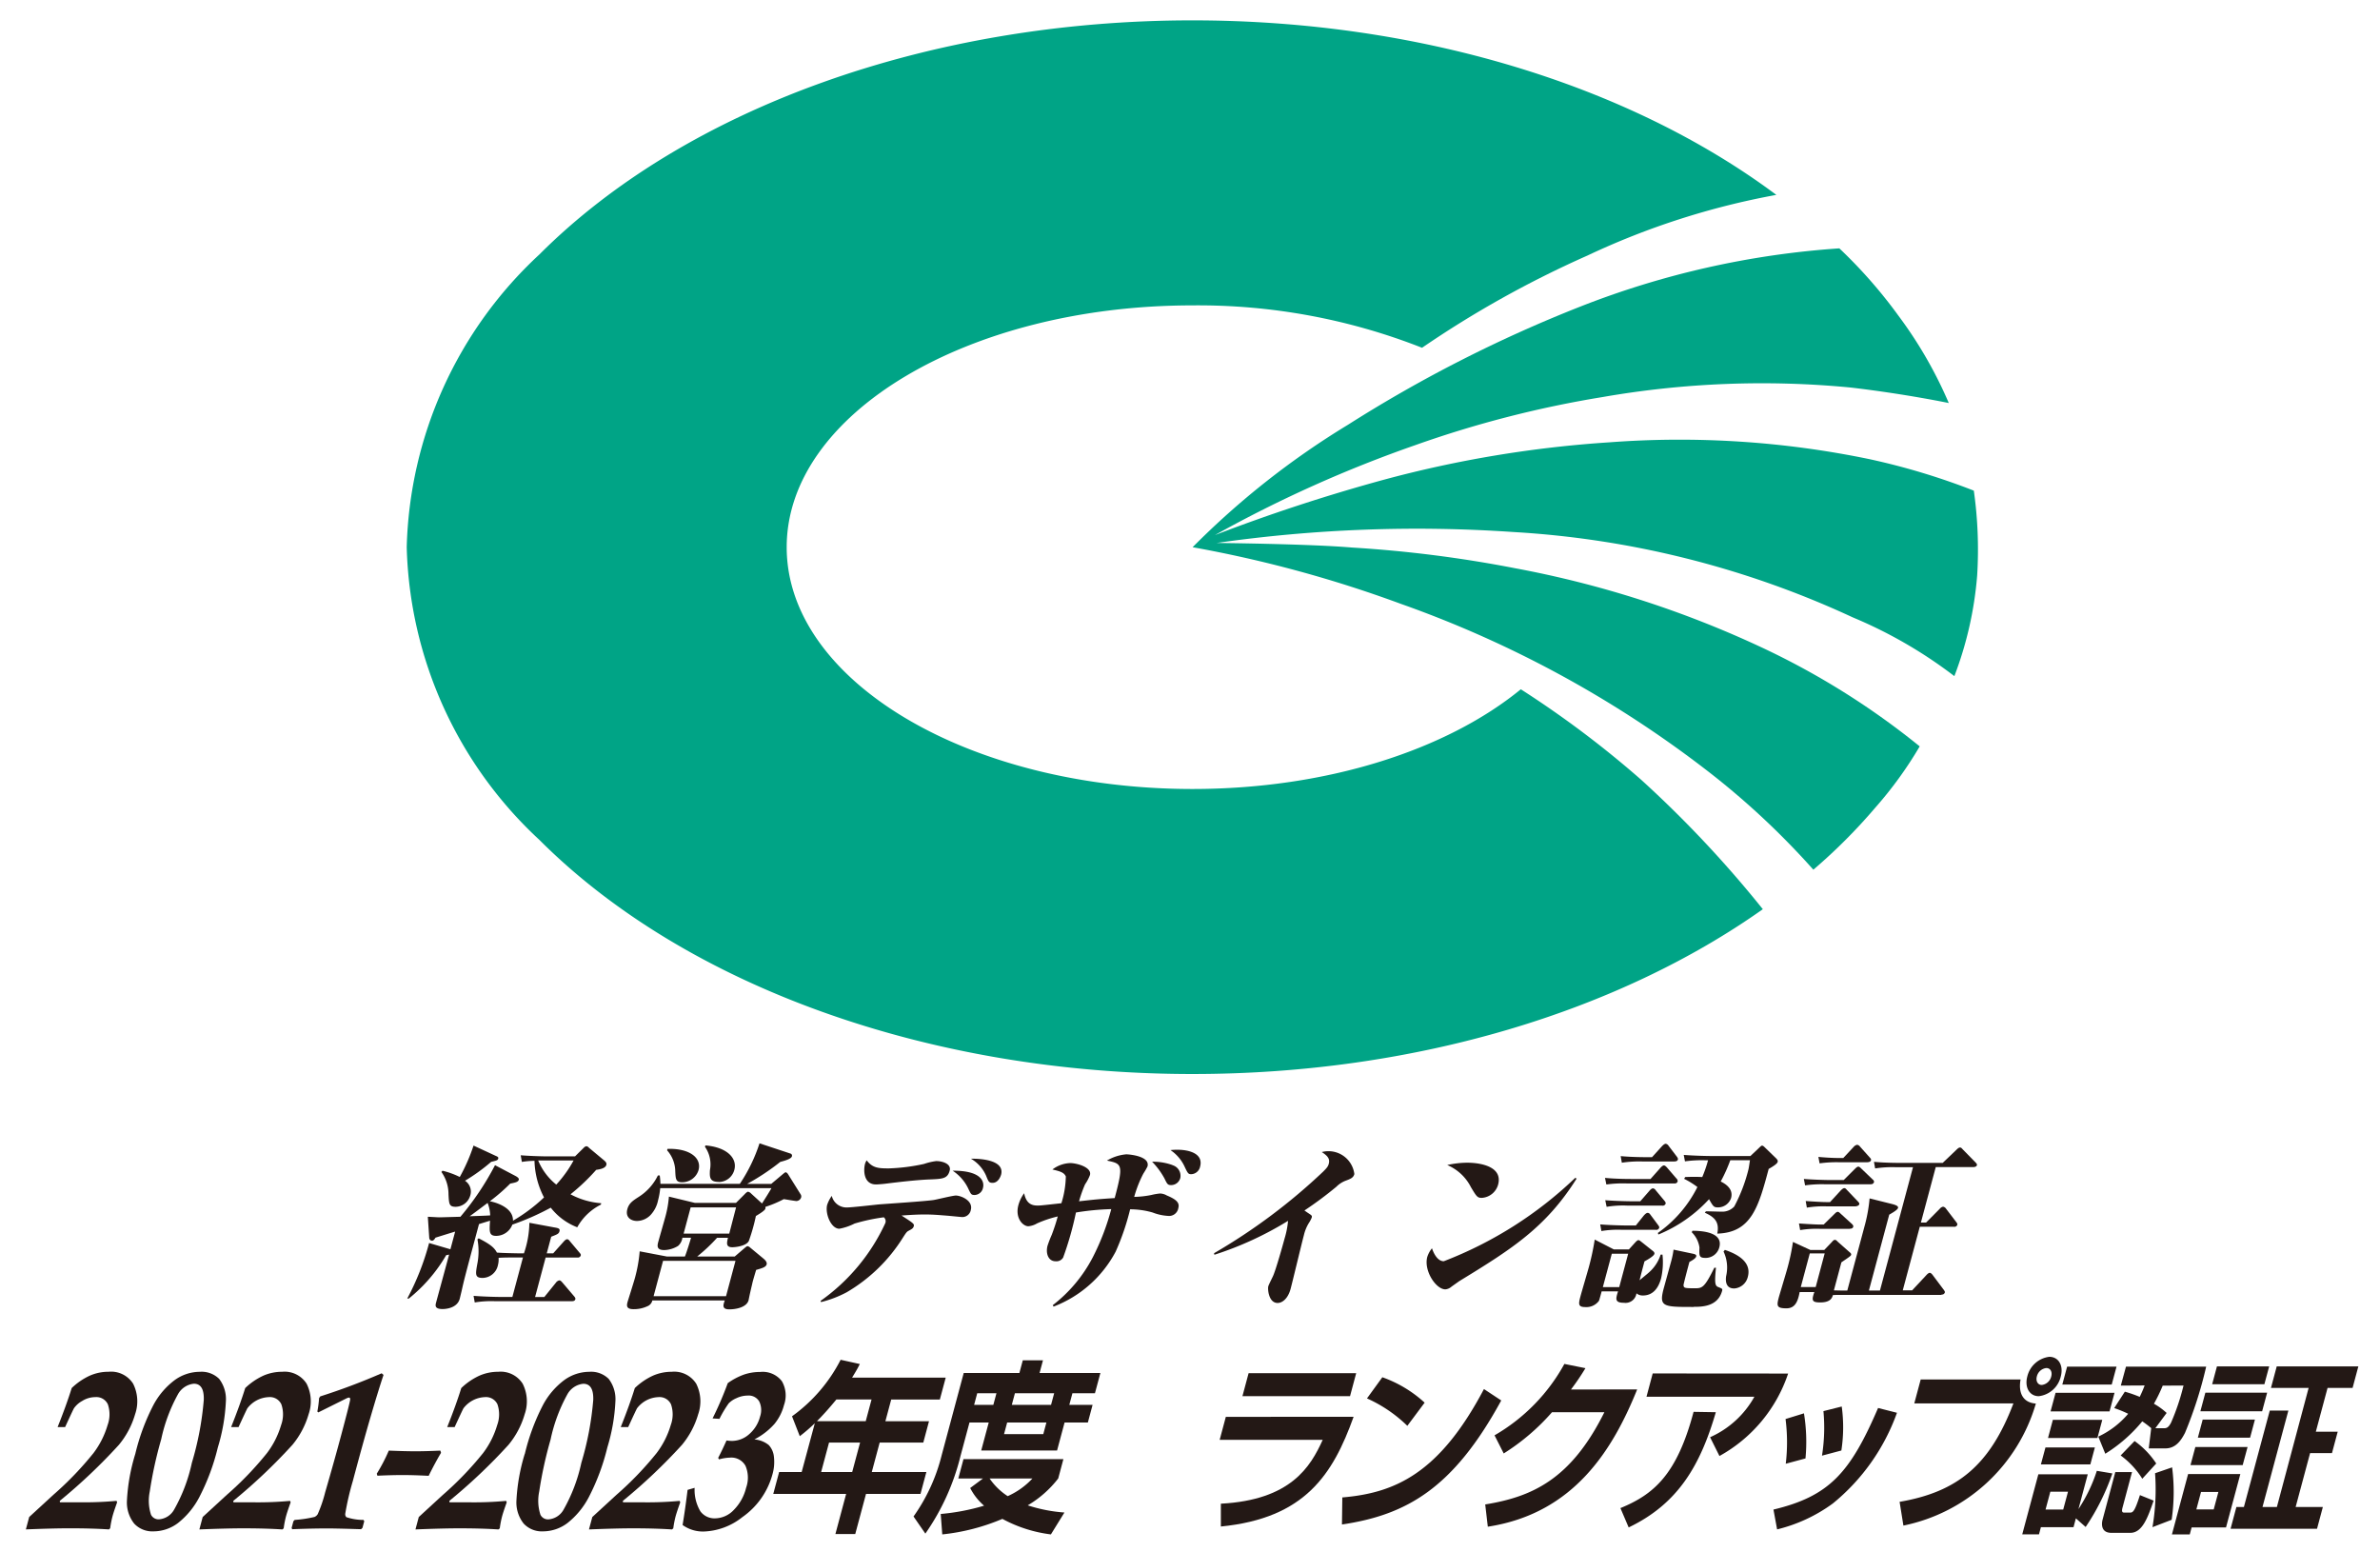 <svg xmlns="http://www.w3.org/2000/svg" xmlns:xlink="http://www.w3.org/1999/xlink" width="92" height="60" viewBox="0 0 92 60">
  <defs>
    <clipPath id="clip-path">
      <rect id="長方形_1815" data-name="長方形 1815" width="90.167" height="58.517" fill="none"/>
    </clipPath>
  </defs>
  <g id="グループ_170286" data-name="グループ 170286" transform="translate(-1071 -73)">
    <g id="グループ_170285" data-name="グループ 170285">
      <g id="グループ_169714" data-name="グループ 169714" transform="translate(1072 73.787)">
        <g id="グループ_3098" data-name="グループ 3098" clip-path="url(#clip-path)">
          <path id="パス_4892" data-name="パス 4892" d="M164.844,43.75a47.5,47.5,0,0,1,8.054,2.19,42.594,42.594,0,0,1,12.065,6.622,30.29,30.29,0,0,1,3.88,3.652,21.424,21.424,0,0,0,2.386-2.388,15.227,15.227,0,0,0,1.725-2.378,29.686,29.686,0,0,0-6.119-3.829,39.543,39.543,0,0,0-9.522-3.056,48.1,48.1,0,0,0-6.306-.8c-1.644-.141-5.228-.177-5.228-.177a54.646,54.646,0,0,1,11.465-.423,36.073,36.073,0,0,1,13.124,3.3,17.606,17.606,0,0,1,3.926,2.27,14.027,14.027,0,0,0,.881-3.886,16.257,16.257,0,0,0-.129-3.283,26.525,26.525,0,0,0-4.024-1.215,36.159,36.159,0,0,0-10.07-.652,44.562,44.562,0,0,0-8.656,1.43,68.121,68.121,0,0,0-6.585,2.155,49.049,49.049,0,0,1,7.754-3.48,41.573,41.573,0,0,1,7.223-1.854,35.875,35.875,0,0,1,9.59-.37c2.117.247,3.8.6,3.8.6A16.475,16.475,0,0,0,192.13,34.8a18.785,18.785,0,0,0-2.282-2.6,33.505,33.505,0,0,0-10.043,2.262,52.866,52.866,0,0,0-8.955,4.558,31.443,31.443,0,0,0-6.006,4.734" transform="translate(-119.747 -23.388)" fill="#00a486"/>
          <path id="パス_4893" data-name="パス 4893" d="M101.536,29.353a38.831,38.831,0,0,0-4.655-3.5c-2.851,2.334-7.473,3.854-12.691,3.854-8.664,0-15.687-4.184-15.687-9.345s7.023-9.346,15.687-9.346a23.634,23.634,0,0,1,8.873,1.638,39.913,39.913,0,0,1,6.389-3.562,29.524,29.524,0,0,1,7.306-2.347C101.037,2.478,92.875,0,84.19,0,74.046,0,64.606,3.382,58.944,9.047a15.974,15.974,0,0,0-5.129,11.314,15.975,15.975,0,0,0,5.129,11.314c5.662,5.664,15.1,9.048,25.246,9.048,8.672,0,16.507-2.451,22.046-6.37a43.649,43.649,0,0,0-4.7-5" transform="translate(-39.093 0)" fill="#00a486"/>
          <path id="パス_4894" data-name="パス 4894" d="M60.475,162.142a2.388,2.388,0,0,1-1.027-.759,9.906,9.906,0,0,1-1.485.655.674.674,0,0,1-.621.435c-.278,0-.272-.152-.241-.587l-.427.131c-.551,2.056-.571,2.132-.677,2.608-.011.042-.056.235-.067.276-.107.4-.627.4-.662.4-.32,0-.282-.145-.25-.262.078-.29.431-1.58.5-1.842-.037.007-.053.013-.112.021a6.054,6.054,0,0,1-1.445,1.677H53.9a9.907,9.907,0,0,0,.845-2.146l.824.242.183-.683c-.123.035-.651.2-.76.234-.025.041-.067.117-.131.117s-.108-.048-.111-.117l-.054-.807c.064,0,.386.021.428.021.135,0,.717-.021.831-.021a10.779,10.779,0,0,0,1.338-1.994l.8.421c.037.021.136.076.12.138-.024.09-.122.11-.332.152a7.144,7.144,0,0,1-.788.683c.082.014.911.186.894.752a6.443,6.443,0,0,0,1.2-.9,3.228,3.228,0,0,1-.368-1.415,3.358,3.358,0,0,0-.488.042l-.045-.256c.432.034.928.042,1,.042h1.1l.329-.324a.2.2,0,0,1,.111-.069.163.163,0,0,1,.1.062l.6.5c.033.034.092.083.071.159-.037.138-.253.173-.393.193a7.89,7.89,0,0,1-.993.945,2.971,2.971,0,0,0,1.188.345l-.015.055a2.131,2.131,0,0,0-.909.869m-3.328-2.525a7.124,7.124,0,0,1-1.014.732.5.5,0,0,1,.206.559.6.6,0,0,1-.561.448c-.256,0-.264-.1-.283-.483a1.483,1.483,0,0,0-.274-.863l.042-.048a3.2,3.2,0,0,1,.668.242,7.018,7.018,0,0,0,.532-1.214l.848.393c.076.034.122.048.106.111s-.063.076-.268.124m-.141,1.587c-.054.041-.446.338-.694.517.109-.007.66-.021.792-.034a1.383,1.383,0,0,0-.1-.483m3.271,3.8H57.29a3.9,3.9,0,0,0-.781.048l-.045-.255c.432.034.928.042,1,.042h.5l.409-1.525h-.391c-.085,0-.377,0-.551.014a.843.843,0,0,1-.024.276.617.617,0,0,1-.588.5c-.306,0-.283-.138-.211-.538a2.509,2.509,0,0,0,.006-.952l.047-.041c.469.241.606.366.706.552.272.021.782.028.789.028h.256a3.773,3.773,0,0,0,.209-1.18l.969.18c.163.027.222.048.194.152s-.112.124-.319.207l-.172.642h.249l.407-.455c.011-.014.081-.09.13-.09s.087.048.108.076l.383.455c.05.055.042.083.036.1a.115.115,0,0,1-.127.076H59.25l-.408,1.525H59.2l.446-.552a.22.22,0,0,1,.131-.09c.05,0,.081.041.109.069l.476.559c.037.048.044.076.036.1-.017.062-.07.076-.127.076m-1.161-5.438h-.149a2.349,2.349,0,0,0,.7.932,4.6,4.6,0,0,0,.669-.932Z" transform="translate(-39.158 -115.494)" fill="#231815"/>
          <path id="パス_4895" data-name="パス 4895" d="M91.459,160.865c-.05,0-.4-.062-.459-.069a4.446,4.446,0,0,1-.712.3.182.182,0,0,1,0,.069c-.018.069-.215.193-.367.283a7.194,7.194,0,0,1-.273.966c-.1.193-.506.241-.641.241-.256,0-.208-.179-.165-.366h-.42a6.6,6.6,0,0,1-.77.725h1.451l.378-.324c.027-.021.084-.076.12-.076a.21.21,0,0,1,.1.055l.5.414c.04.034.164.131.136.234s-.16.145-.406.214c-.07.234-.131.434-.155.552-.115.483-.131.594-.138.621-.074.276-.493.352-.742.352-.3,0-.238-.173-.177-.345h-2.8a.316.316,0,0,1-.2.228,1.23,1.23,0,0,1-.527.11c-.278,0-.271-.131-.232-.276.013-.048.241-.766.28-.911a5.554,5.554,0,0,0,.189-1.049l1.049.2h.7c.088-.221.22-.663.237-.725H87.08a.5.5,0,0,1-.17.318,1.086,1.086,0,0,1-.527.159c-.27,0-.287-.124-.24-.3.041-.152.232-.814.267-.946a4.119,4.119,0,0,0,.149-.821l1,.242h1.594l.331-.331c.03-.035.1-.1.134-.1a.227.227,0,0,1,.117.069l.423.386c.063-.1.282-.442.365-.593h-4.3a2.8,2.8,0,0,1-.083.469,1.174,1.174,0,0,1-.287.566.748.748,0,0,1-.525.234c-.221,0-.463-.131-.376-.455.063-.235.217-.331.44-.476a2.027,2.027,0,0,0,.741-.828h.071a2.471,2.471,0,0,1,.027.324H89.3a6.235,6.235,0,0,0,.761-1.566l1.189.393a.084.084,0,0,1,.063.111c-.024.09-.235.159-.449.214a8.9,8.9,0,0,1-1.28.849h.932l.459-.386c.036-.028.073-.062.1-.062s.066.041.082.062l.5.8a.145.145,0,0,1,.011.117.2.2,0,0,1-.213.131m-4.387-.724c-.249,0-.248-.138-.264-.421a1.236,1.236,0,0,0-.315-.814l.015-.055c.847-.028,1.33.345,1.2.821a.661.661,0,0,1-.638.469m2.067,3.036h-2.8l-.366,1.367h2.8Zm-.655-3.05c-.356,0-.345-.2-.333-.455a1.183,1.183,0,0,0-.191-.9l.015-.055c.842.069,1.24.5,1.119.945a.626.626,0,0,1-.609.469m.676.98H87.4l-.272,1.014h1.764Z" transform="translate(-61.702 -115.237)" fill="#231815"/>
          <path id="パス_4896" data-name="パス 4896" d="M112.29,166.32a7.551,7.551,0,0,0,2.494-2.988.2.2,0,0,0-.049-.242,7.265,7.265,0,0,0-1.132.242,2.141,2.141,0,0,1-.587.2c-.327,0-.559-.594-.471-.925a1.321,1.321,0,0,1,.178-.345.584.584,0,0,0,.577.448c.192,0,1.059-.1,1.234-.117.334-.027,1.826-.124,2.13-.172.133-.021.736-.172.857-.172.178,0,.676.186.576.559a.332.332,0,0,1-.378.269c-.021,0-.43-.041-.513-.048-.349-.027-.563-.048-.9-.048-.235,0-.523.014-.886.041.449.29.5.324.472.414s-.079.11-.22.186c-.059.035-.1.1-.2.255a6.335,6.335,0,0,1-2.173,2.111,4.3,4.3,0,0,1-.991.379Zm2.638-5.12a7.344,7.344,0,0,0,1.362-.173,2.359,2.359,0,0,1,.471-.11c.228,0,.593.1.519.372-.083.311-.277.318-.78.338s-1.187.1-1.716.166c-.052.007-.271.027-.349.027-.484,0-.494-.545-.426-.8a.463.463,0,0,1,.064-.131c.225.3.465.311.855.311m3.638.759a.341.341,0,0,1-.321.269c-.135,0-.142-.028-.26-.276a1.692,1.692,0,0,0-.591-.663c1.1-.007,1.241.414,1.172.669m.7-.511c-.011.041-.1.311-.325.311-.142,0-.16-.042-.253-.276a1.421,1.421,0,0,0-.585-.656c.315-.007,1.321.034,1.164.621" transform="translate(-81.57 -116.829)" fill="#231815"/>
          <path id="パス_4897" data-name="パス 4897" d="M141.47,165.572a5.583,5.583,0,0,0,1.55-1.856,9.265,9.265,0,0,0,.711-1.856,9.974,9.974,0,0,0-1.365.131,12.52,12.52,0,0,1-.494,1.739.3.3,0,0,1-.295.145c-.277,0-.388-.3-.309-.6a4.464,4.464,0,0,1,.162-.421,7.387,7.387,0,0,0,.233-.711,4.48,4.48,0,0,0-.8.269.8.8,0,0,1-.336.11c-.213,0-.52-.317-.386-.814a1.384,1.384,0,0,1,.223-.462c.085.428.321.476.527.476.092,0,.166-.007.913-.09a3.673,3.673,0,0,0,.171-1.035c-.071-.159-.231-.2-.518-.269a1.208,1.208,0,0,1,.686-.248c.249,0,.846.159.765.462a1.639,1.639,0,0,1-.189.359,4.888,4.888,0,0,0-.233.656c.682-.076.755-.083,1.378-.124.351-1.311.284-1.325-.3-1.449a1.756,1.756,0,0,1,.748-.242c.071,0,.931.055.82.469a2.637,2.637,0,0,1-.16.276,4.63,4.63,0,0,0-.354.9,3.692,3.692,0,0,0,.675-.076,2.168,2.168,0,0,1,.328-.055.551.551,0,0,1,.257.076c.436.179.491.317.445.49a.36.36,0,0,1-.392.3,1.941,1.941,0,0,1-.6-.131,3.148,3.148,0,0,0-.87-.124,9.446,9.446,0,0,1-.559,1.635,4.558,4.558,0,0,1-2.4,2.125Zm4.629-5.41a.426.426,0,0,1,.3.5.368.368,0,0,1-.35.269c-.135,0-.154-.035-.264-.262a2.935,2.935,0,0,0-.475-.642,2.243,2.243,0,0,1,.79.131m.195-.593c.392,0,1.013.124.87.655a.366.366,0,0,1-.341.29c-.114,0-.135-.028-.266-.31a1.552,1.552,0,0,0-.538-.621,2.183,2.183,0,0,1,.274-.014" transform="translate(-101.775 -115.915)" fill="#231815"/>
          <path id="パス_4898" data-name="パス 4898" d="M167.888,163.691a22.633,22.633,0,0,0,4.217-3.153c.145-.145.189-.2.216-.3.05-.186-.025-.3-.269-.456a.932.932,0,0,1,.237-.034,1.007,1.007,0,0,1,1.022.883c-.039.145-.142.186-.348.262a1.02,1.02,0,0,0-.346.228,14.2,14.2,0,0,1-1.235.918c.035.028.21.145.222.152.053.041.078.055.059.124a1.128,1.128,0,0,1-.114.214,1.589,1.589,0,0,0-.188.463c-.089.331-.436,1.787-.516,2.084-.1.366-.315.538-.5.538-.349,0-.389-.538-.361-.642.018-.069.165-.352.187-.407.106-.235.365-1.152.443-1.442a3.309,3.309,0,0,0,.134-.683,12.945,12.945,0,0,1-2.848,1.311Z" transform="translate(-121.958 -116.042)" fill="#231815"/>
          <path id="パス_4899" data-name="パス 4899" d="M199.5,161.385c.562,0,1.385.166,1.2.848a.7.7,0,0,1-.628.511c-.171,0-.2-.042-.423-.414a1.816,1.816,0,0,0-.916-.855,3.57,3.57,0,0,1,.764-.09m4.238.614c-1.189,1.891-2.509,2.726-4.542,3.967-.027.021-.245.173-.3.214a.407.407,0,0,1-.232.1c-.363,0-.839-.718-.7-1.249a.988.988,0,0,1,.183-.338c.071.214.221.5.456.5a15.256,15.256,0,0,0,5.082-3.223Z" transform="translate(-143.79 -117.234)" fill="#231815"/>
          <path id="パス_4900" data-name="パス 4900" d="M223.16,160.226h-1.85a4.7,4.7,0,0,0-.779.041l-.053-.255c.437.042.935.042,1.006.042h.754l.387-.435c.011-.014.081-.089.13-.089s.1.062.115.076l.369.428a.136.136,0,0,1,.047.117.117.117,0,0,1-.127.076m-.464.855h-1.373a3.85,3.85,0,0,0-.781.048l-.053-.255c.432.034.935.041,1.006.041h.348l.349-.4c.033-.041.092-.1.141-.1a.154.154,0,0,1,.108.076l.339.407c.026.034.053.069.042.11a.117.117,0,0,1-.127.076m-.752,3.471a.36.36,0,0,1-.248-.083.425.425,0,0,1-.482.366c-.363,0-.322-.152-.23-.442h-.633c-.009.035-.091.338-.105.366a.6.6,0,0,1-.52.242c-.291,0-.274-.117-.195-.414.046-.173.278-.959.321-1.118a9.74,9.74,0,0,0,.231-1.077l.738.38h.583l.213-.234c.05-.055.111-.124.154-.124s.081.041.129.076l.416.331c.048.034.086.076.073.124-.022.083-.233.207-.383.29-.068.255-.128.476-.189.731.058-.055.319-.262.368-.31a1.538,1.538,0,0,0,.446-.683h.071a2.791,2.791,0,0,1-.052.911c-.094.352-.293.669-.706.669m.5-2.539h-1.323a3.868,3.868,0,0,0-.781.048l-.045-.256c.432.034.928.041,1,.041h.377l.31-.387c.039-.041.092-.1.149-.1s.087.048.108.076l.293.393c.047.062.049.083.042.111a.117.117,0,0,1-.127.076m.722-2.643H221.91a4.543,4.543,0,0,0-.781.048l-.045-.255c.43.041.928.041,1,.041h.213l.394-.435c.018-.014.079-.083.136-.083a.162.162,0,0,1,.107.076l.321.421c.01.014.053.069.041.11-.016.062-.077.076-.134.076m-1.788,3.567h-.633l-.346,1.29h.633Zm5.431-3.278c-.387,1.442-.66,2.464-1.987,2.5.085-.421-.074-.628-.481-.807l.043-.055c.092,0,.523.014.608.014a.63.63,0,0,0,.487-.2,6.222,6.222,0,0,0,.547-1.428c.02-.076.045-.276.06-.359h-.761a5.888,5.888,0,0,1-.37.821c.138.069.506.262.4.642a.533.533,0,0,1-.495.359c-.171,0-.187-.021-.356-.317a5.462,5.462,0,0,1-1.959,1.366l-.019-.062a4.777,4.777,0,0,0,1.528-1.774,3.253,3.253,0,0,0-.513-.317l.04-.069c.345-.013.5-.007.661,0a5,5,0,0,0,.224-.648h-.114a4.664,4.664,0,0,0-.779.042l-.047-.249c.432.034.928.042,1,.042H226.1l.3-.283c.106-.1.117-.117.152-.117s.064.027.138.1l.4.387c.067.069.074.1.061.145-.02.076-.215.193-.349.269M223.9,165c-1.2,0-1.351,0-1.139-.766l.279-1.014a3.152,3.152,0,0,0,.088-.435l.721.152c.1.02.174.041.155.11s-.113.131-.263.214c-.028.1-.233.869-.228.9.015.1.018.117.424.117.291,0,.377,0,.767-.794h.064c-.063.607-.03.7.085.745.154.062.173.069.153.145-.166.621-.792.621-1.106.621m.457-1.891c-.242,0-.241-.083-.227-.4a1.037,1.037,0,0,0-.3-.593l.029-.055c.349,0,1.2.048,1.037.642a.548.548,0,0,1-.543.407m1.114,1.18c-.327,0-.333-.3-.307-.476a1.452,1.452,0,0,0-.1-.952l.052-.062c.535.179,1.035.49.887,1.042a.583.583,0,0,1-.533.449" transform="translate(-159.436 -115.274)" fill="#231815"/>
          <path id="パス_4901" data-name="パス 4901" d="M251.116,160.461h-1.757a4.7,4.7,0,0,0-.779.042l-.047-.248c.432.034.928.042,1,.042h.541l.436-.435c.077-.076.108-.083.129-.083s.048.007.109.069l.453.435a.1.1,0,0,1,.043.1.122.122,0,0,1-.127.076m2.737,4.278h-4c-.05,0-.1,0-.2.007-.043.186-.19.283-.488.283-.32,0-.342-.076-.227-.4h-.569c-.066.352-.168.628-.51.628-.384,0-.378-.1-.3-.407.026-.1.272-.911.319-1.083a8.117,8.117,0,0,0,.232-1.076l.671.31h.541l.277-.29c.059-.062.083-.1.133-.1s.069.034.115.076l.437.386c.058.048.086.076.075.117s-.063.076-.376.29l-.29,1.083c.028,0,.268.007.333.007h.185l.692-2.581a6.012,6.012,0,0,0,.17-.98l.8.2c.174.042.319.083.3.166s-.248.207-.341.262l-.786,2.933h.427l1.278-4.768h-.683a4.472,4.472,0,0,0-.781.048l-.045-.255c.43.041.928.041,1,.041H253.9l.535-.511c.057-.055.093-.083.136-.083s.064.028.108.076l.5.51c.021.028.056.055.043.1s-.075.069-.125.069h-1.465l-.575,2.146h.2l.527-.531a.225.225,0,0,1,.129-.083.169.169,0,0,1,.115.076l.4.524c.037.048.044.076.036.1a.115.115,0,0,1-.127.076h-1.323l-.658,2.457h.363l.548-.587c.031-.035.088-.09.131-.09s.087.048.108.076l.44.587c.03.048.046.069.036.1a.115.115,0,0,1-.127.076m-3.545-2.539H249.17a3.893,3.893,0,0,0-.781.048l-.045-.256c.083.007.608.041.771.041h.185l.415-.407c.048-.048.086-.083.129-.083s.069.035.109.069l.446.407c.016.021.056.055.043.1-.018.069-.084.076-.134.076m.231-.863H249.43a3.9,3.9,0,0,0-.781.048l-.045-.255c.091.007.608.041.771.041h.171l.412-.449c.029-.027.088-.09.138-.09s.074.042.108.076l.428.448c.021.028.056.055.043.1s-.084.076-.134.076m.455-1.7H249.92a4.709,4.709,0,0,0-.779.042l-.047-.249c.229.021.537.042.771.042h.192l.4-.428a.241.241,0,0,1,.136-.083.166.166,0,0,1,.109.069l.383.428c.034.034.054.062.043.1-.016.062-.084.076-.134.076m-1.656,3.526h-.576l-.348,1.3h.576Z" transform="translate(-179.804 -115.476)" fill="#231815"/>
          <path id="パス_4902" data-name="パス 4902" d="M0,197.02l.128-.479.935-.859a12.6,12.6,0,0,0,1.555-1.618,3.359,3.359,0,0,0,.542-1.079,1.2,1.2,0,0,0,.009-.8.488.488,0,0,0-.486-.278.952.952,0,0,0-.5.145.944.944,0,0,0-.324.286q-.038.064-.342.727H1.227q.343-.859.545-1.509a2.539,2.539,0,0,1,.7-.479,1.8,1.8,0,0,1,.726-.15,1.007,1.007,0,0,1,.947.46,1.516,1.516,0,0,1,.076,1.186,3.288,3.288,0,0,1-.623,1.176,21.442,21.442,0,0,1-2.287,2.167l.005.056h.8a13.4,13.4,0,0,0,1.389-.056l.023.056q-.133.368-.182.552a3.741,3.741,0,0,0-.087.453l-.049.043q-.655-.043-1.514-.043-.636,0-1.7.043" transform="translate(0 -138.696)" fill="#231815"/>
          <path id="パス_4903" data-name="パス 4903" d="M14.6,194.1a8.239,8.239,0,0,1,.7-1.887,2.911,2.911,0,0,1,.826-.966,1.662,1.662,0,0,1,.966-.318.965.965,0,0,1,.751.274,1.29,1.29,0,0,1,.259.859,7.218,7.218,0,0,1-.312,1.791,8.481,8.481,0,0,1-.716,1.921,3.087,3.087,0,0,1-.825,1,1.573,1.573,0,0,1-.941.321.959.959,0,0,1-.751-.3,1.311,1.311,0,0,1-.281-.872A7.367,7.367,0,0,1,14.6,194.1m1-.558a15.68,15.68,0,0,0-.441,2.015,1.742,1.742,0,0,0,.048.894.323.323,0,0,0,.307.179.729.729,0,0,0,.587-.376,6.37,6.37,0,0,0,.685-1.806,11.739,11.739,0,0,0,.461-2.434q.02-.625-.383-.625a.792.792,0,0,0-.615.408,6.3,6.3,0,0,0-.648,1.743" transform="translate(-10.37 -138.696)" fill="#231815"/>
          <path id="パス_4904" data-name="パス 4904" d="M24.515,197.02l.128-.479.935-.859a12.6,12.6,0,0,0,1.555-1.618,3.359,3.359,0,0,0,.542-1.079,1.2,1.2,0,0,0,.009-.8.488.488,0,0,0-.486-.278,1.091,1.091,0,0,0-.827.432q-.038.064-.342.727h-.287q.343-.859.545-1.509a2.539,2.539,0,0,1,.7-.479,1.8,1.8,0,0,1,.726-.15,1.007,1.007,0,0,1,.947.46,1.516,1.516,0,0,1,.076,1.186,3.288,3.288,0,0,1-.623,1.176,21.442,21.442,0,0,1-2.287,2.167l.005.056h.8a13.4,13.4,0,0,0,1.389-.056l.023.056q-.133.368-.182.552a3.741,3.741,0,0,0-.087.453l-.049.043q-.655-.043-1.514-.043-.636,0-1.7.043" transform="translate(-17.808 -138.696)" fill="#231815"/>
          <path id="パス_4905" data-name="パス 4905" d="M37.573,197.16l-.021-.051.069-.257.048-.051a4.669,4.669,0,0,0,.77-.115.283.283,0,0,0,.121-.107,5.185,5.185,0,0,0,.288-.843q.359-1.236.614-2.191.336-1.254.353-1.395c0-.051-.01-.077-.044-.077a.3.3,0,0,0-.105.034l-1.084.539-.036-.034a4.4,4.4,0,0,0,.068-.521l.045-.064a24.786,24.786,0,0,0,2.373-.893l.072.064q-.2.595-.5,1.621t-.688,2.485a10.6,10.6,0,0,0-.288,1.24.167.167,0,0,0,.039.15,2.045,2.045,0,0,0,.665.107l.027.051-.069.257-.054.051-.421-.013q-.638-.017-.864-.017-.629,0-1.376.03" transform="translate(-27.279 -138.844)" fill="#231815"/>
          <path id="パス_4906" data-name="パス 4906" d="M49.607,203.029l-.026-.081a6.668,6.668,0,0,0,.465-.893q.625.026,1.026.026.421,0,.968-.026l.025.086q-.231.389-.478.889Q51.026,203,50.578,203t-.971.026" transform="translate(-36.017 -146.777)" fill="#231815"/>
          <path id="パス_4907" data-name="パス 4907" d="M55.05,197.02l.128-.479.935-.859a12.593,12.593,0,0,0,1.555-1.618,3.36,3.36,0,0,0,.542-1.079,1.2,1.2,0,0,0,.009-.8.488.488,0,0,0-.486-.278,1.091,1.091,0,0,0-.827.432q-.038.064-.342.727h-.287q.343-.859.544-1.509a2.539,2.539,0,0,1,.7-.479,1.794,1.794,0,0,1,.726-.15,1.007,1.007,0,0,1,.947.46,1.515,1.515,0,0,1,.076,1.186,3.288,3.288,0,0,1-.623,1.176,21.442,21.442,0,0,1-2.287,2.167l.006.056h.8a13.4,13.4,0,0,0,1.389-.056l.023.056q-.133.368-.182.552a3.8,3.8,0,0,0-.087.453l-.049.043q-.655-.043-1.514-.043-.636,0-1.7.043" transform="translate(-39.99 -138.696)" fill="#231815"/>
          <path id="パス_4908" data-name="パス 4908" d="M69.648,194.1a8.239,8.239,0,0,1,.7-1.887,2.908,2.908,0,0,1,.826-.966,1.661,1.661,0,0,1,.966-.318.963.963,0,0,1,.75.274,1.289,1.289,0,0,1,.259.859,7.227,7.227,0,0,1-.312,1.791,8.506,8.506,0,0,1-.717,1.921,3.087,3.087,0,0,1-.825,1,1.573,1.573,0,0,1-.941.321.958.958,0,0,1-.751-.3,1.311,1.311,0,0,1-.281-.872,7.38,7.38,0,0,1,.322-1.821m1-.558a15.731,15.731,0,0,0-.441,2.015,1.741,1.741,0,0,0,.048.894.323.323,0,0,0,.307.179.729.729,0,0,0,.587-.376,6.368,6.368,0,0,0,.686-1.806,11.762,11.762,0,0,0,.461-2.434q.02-.625-.384-.625a.793.793,0,0,0-.616.408,6.307,6.307,0,0,0-.648,1.743" transform="translate(-50.36 -138.696)" fill="#231815"/>
          <path id="パス_4909" data-name="パス 4909" d="M79.564,197.02l.129-.479.935-.859a12.606,12.606,0,0,0,1.555-1.618,3.361,3.361,0,0,0,.543-1.079,1.2,1.2,0,0,0,.009-.8.488.488,0,0,0-.486-.278,1.09,1.09,0,0,0-.827.432q-.038.064-.342.727h-.288q.343-.859.544-1.509a2.548,2.548,0,0,1,.7-.479,1.8,1.8,0,0,1,.726-.15,1.006,1.006,0,0,1,.947.46,1.514,1.514,0,0,1,.075,1.186,3.288,3.288,0,0,1-.623,1.176,21.415,21.415,0,0,1-2.287,2.167l.006.056h.8a13.4,13.4,0,0,0,1.389-.056l.023.056c-.088.245-.149.429-.182.552a3.848,3.848,0,0,0-.087.453l-.049.043q-.655-.043-1.513-.043-.636,0-1.7.043" transform="translate(-57.797 -138.696)" fill="#231815"/>
          <path id="パス_4910" data-name="パス 4910" d="M93.007,195.49l.267-.077a1.626,1.626,0,0,0,.224.91.678.678,0,0,0,.573.269,1.013,1.013,0,0,0,.719-.327,1.832,1.832,0,0,0,.475-.857,1.16,1.16,0,0,0-.025-.846.625.625,0,0,0-.607-.316,1.676,1.676,0,0,0-.417.068l-.032-.06q.135-.252.323-.671a1.753,1.753,0,0,0,.2.017,1.01,1.01,0,0,0,.683-.267,1.331,1.331,0,0,0,.413-.673.764.764,0,0,0-.032-.586.471.471,0,0,0-.448-.227,1.027,1.027,0,0,0-.431.1.922.922,0,0,0-.3.2,4.387,4.387,0,0,0-.358.6l-.266-.017a13.386,13.386,0,0,0,.587-1.363,2.544,2.544,0,0,1,.628-.332,1.918,1.918,0,0,1,.62-.1.937.937,0,0,1,.843.355,1.1,1.1,0,0,1,.083.923,1.9,1.9,0,0,1-.368.729,2.653,2.653,0,0,1-.777.6,1.009,1.009,0,0,1,.556.218.774.774,0,0,1,.2.459,1.731,1.731,0,0,1-.061.686,2.963,2.963,0,0,1-1.161,1.641,2.532,2.532,0,0,1-1.509.556,1.385,1.385,0,0,1-.425-.064,1.362,1.362,0,0,1-.375-.188q.105-.636.192-1.351" transform="translate(-67.423 -138.696)" fill="#231815"/>
          <path id="パス_4911" data-name="パス 4911" d="M107.221,191.678a6.683,6.683,0,0,1-.581.5l-.3-.769a6.124,6.124,0,0,0,1.879-2.184l.742.164c-.079.157-.125.242-.3.526h3.62l-.227.846h-1.88l-.225.839h1.686l-.221.825h-1.686l-.305,1.138h2.11l-.227.846H109.2l-.416,1.551h-.767l.415-1.551h-2.817l.227-.846h.871Zm1.968-.079.225-.839h-1.36c-.206.249-.417.5-.751.839Zm-1.418.825-.305,1.138h1.2l.305-1.138Z" transform="translate(-76.724 -137.457)" fill="#231815"/>
          <path id="パス_4912" data-name="パス 4912" d="M127.364,189.793h2.152l.132-.491h.78l-.132.491h2.351l-.21.782h-.871l-.12.448h.9l-.183.683h-.9l-.29,1.081h-2.932l.29-1.081h-.744l-.351,1.309A8.962,8.962,0,0,1,125.881,196l-.457-.662a6.983,6.983,0,0,0,1.088-2.369Zm.746,4.076h-.955l.2-.747h3.862l-.2.747a4.147,4.147,0,0,1-1.179,1.039,5.992,5.992,0,0,0,1.419.277l-.523.846a5.3,5.3,0,0,1-1.875-.6,8.081,8.081,0,0,1-2.324.6l-.06-.79a8.39,8.39,0,0,0,1.676-.32,2.259,2.259,0,0,1-.537-.683Zm-.224-3.293-.12.448h.743l.12-.448Zm.478,3.293a2.468,2.468,0,0,0,.7.683,2.929,2.929,0,0,0,.957-.683Zm.979-3.293-.12.448h1.517l.12-.448Zm-.3,1.131-.12.448h1.517l.12-.448Z" transform="translate(-91.111 -137.514)" fill="#231815"/>
          <path id="パス_4913" data-name="パス 4913" d="M173.86,192.809c-.8,2.227-1.878,3.92-5.131,4.24v-.882c2.7-.142,3.464-1.423,3.937-2.468h-3.983l.238-.889Zm.1-1.686-.238.889h-4.159l.238-.889Z" transform="translate(-122.536 -138.837)" fill="#231815"/>
          <path id="パス_4914" data-name="パス 4914" d="M188.5,193.572a5.337,5.337,0,0,0-1.56-1.06l.594-.818a4.777,4.777,0,0,1,1.635.982Zm-2.513,2.767c2.01-.171,3.74-.9,5.475-4.189l.668.441c-1.856,3.407-3.67,4.424-6.157,4.794Z" transform="translate(-135.099 -139.251)" fill="#231815"/>
          <path id="パス_4915" data-name="パス 4915" d="M212.074,190.786c-.93,2.3-2.427,4.794-5.774,5.306l-.1-.86c1.795-.292,3.308-.953,4.606-3.564h-2.025a8.414,8.414,0,0,1-1.866,1.593l-.355-.7a7.167,7.167,0,0,0,2.7-2.76l.814.164a9.04,9.04,0,0,1-.56.825Z" transform="translate(-149.788 -137.873)" fill="#231815"/>
          <path id="パス_4916" data-name="パス 4916" d="M231.788,191.174a5.7,5.7,0,0,1-2.655,3.187l-.362-.726a3.653,3.653,0,0,0,1.713-1.565h-4.171l.24-.9Zm-6.483,5.2c1.283-.526,2.183-1.287,2.828-3.72l.86.014c-.59,2.02-1.435,3.528-3.369,4.453Z" transform="translate(-163.667 -138.874)" fill="#231815"/>
          <path id="パス_4917" data-name="パス 4917" d="M247.406,198.041a7.01,7.01,0,0,0-.008-1.728l.712-.22a6.83,6.83,0,0,1,.059,1.743Zm-.475,1.771c2.176-.519,2.974-1.444,4.044-3.926l.73.185a7.983,7.983,0,0,1-2.481,3.507,6.074,6.074,0,0,1-2.152,1Zm1.876-2.084a6.906,6.906,0,0,0,.056-1.721l.707-.178a5.894,5.894,0,0,1-.014,1.7Z" transform="translate(-179.377 -142.255)" fill="#231815"/>
          <path id="パス_4918" data-name="パス 4918" d="M269.432,189.683c-.1.569.129.9.591.932a6.737,6.737,0,0,1-5.12,4.716l-.147-.918c2.237-.384,3.492-1.415,4.4-3.805h-3.832l.248-.925Zm1.554-.114a.993.993,0,0,1-.851.761c-.357,0-.555-.341-.443-.761a1,1,0,0,1,.851-.761c.357,0,.557.334.443.761m-.925,0c-.048.178.039.327.19.327a.428.428,0,0,0,.366-.327c.05-.185-.033-.327-.19-.327a.426.426,0,0,0-.366.327" transform="translate(-192.326 -137.155)" fill="#231815"/>
          <path id="パス_4919" data-name="パス 4919" d="M283.367,191.2h2.279l-.193.718h-2.279Zm.446-1.01h1.91l-.185.69h-1.91Zm-.551,2.056h1.91l-.187.7h-1.91Zm-.286,1.067h1.91l-.175.654H282.8Zm1.176,2.739-.091.341H282.8l-.074.277h-.647l.622-2.319h1.91l-.36,1.344a6.056,6.056,0,0,0,.711-1.479l.6.1a8.822,8.822,0,0,1-1.032,2.07Zm-.987-1.031-.185.69h.683l.185-.69Zm2.724-4.1.2-.733h3.1a15.913,15.913,0,0,1-.819,2.561c-.151.291-.356.6-.76.6h-.641l.095-.783a3.721,3.721,0,0,0-.346-.263,5.811,5.811,0,0,1-1.429,1.252l-.27-.662a3.38,3.38,0,0,0,1.154-.882,4.591,4.591,0,0,0-.539-.221l.411-.633a5.07,5.07,0,0,1,.575.2c.082-.171.129-.277.19-.441Zm-.213,3.343h.646l-.367,1.373c-.035.128-.022.192.057.192h.242c.108,0,.18-.064.374-.675l.529.213c-.218.633-.43,1.245-.9,1.245h-.732c-.453,0-.363-.427-.342-.505Zm.745-1.2a3.283,3.283,0,0,1,.837.868l-.539.59a3.2,3.2,0,0,0-.836-.9Zm1.088-2.141a6.169,6.169,0,0,1-.34.7,2.506,2.506,0,0,1,.491.356l-.436.59h.338c.085,0,.167-.014.271-.22a8.692,8.692,0,0,0,.48-1.43Zm.363,3.158a7.435,7.435,0,0,1-.018,2.027l-.741.285a8.752,8.752,0,0,0,.1-2.084Z" transform="translate(-204.908 -138.156)" fill="#231815"/>
          <path id="パス_4920" data-name="パス 4920" d="M304.525,191.178h2.388l-.193.718h-2.387Zm.448-1.017h2.019l-.185.69h-2.019Zm-.551,2.056h2.019l-.187.7h-2.019Zm-.284,1.06h2.019l-.189.7H303.95Zm-.28,1.046h2.019l-.553,2.063h-1.33l-.072.27h-.689Zm.5.69-.181.676h.671l.181-.676Zm4.159-4.019h-1.456l.223-.832h3.155l-.223.832h-.967l-.454,1.693h.846l-.221.825h-.846l-.559,2.084h1.052l-.225.84H305.5l.225-.84h.29l1-3.727h.719l-1,3.727h.556Z" transform="translate(-220.276 -138.138)" fill="#231815"/>
        </g>
      </g>
      <rect id="長方形_31604" data-name="長方形 31604" width="92" height="60" transform="translate(1071 73)" fill="none"/>
    </g>
  </g>
</svg>
